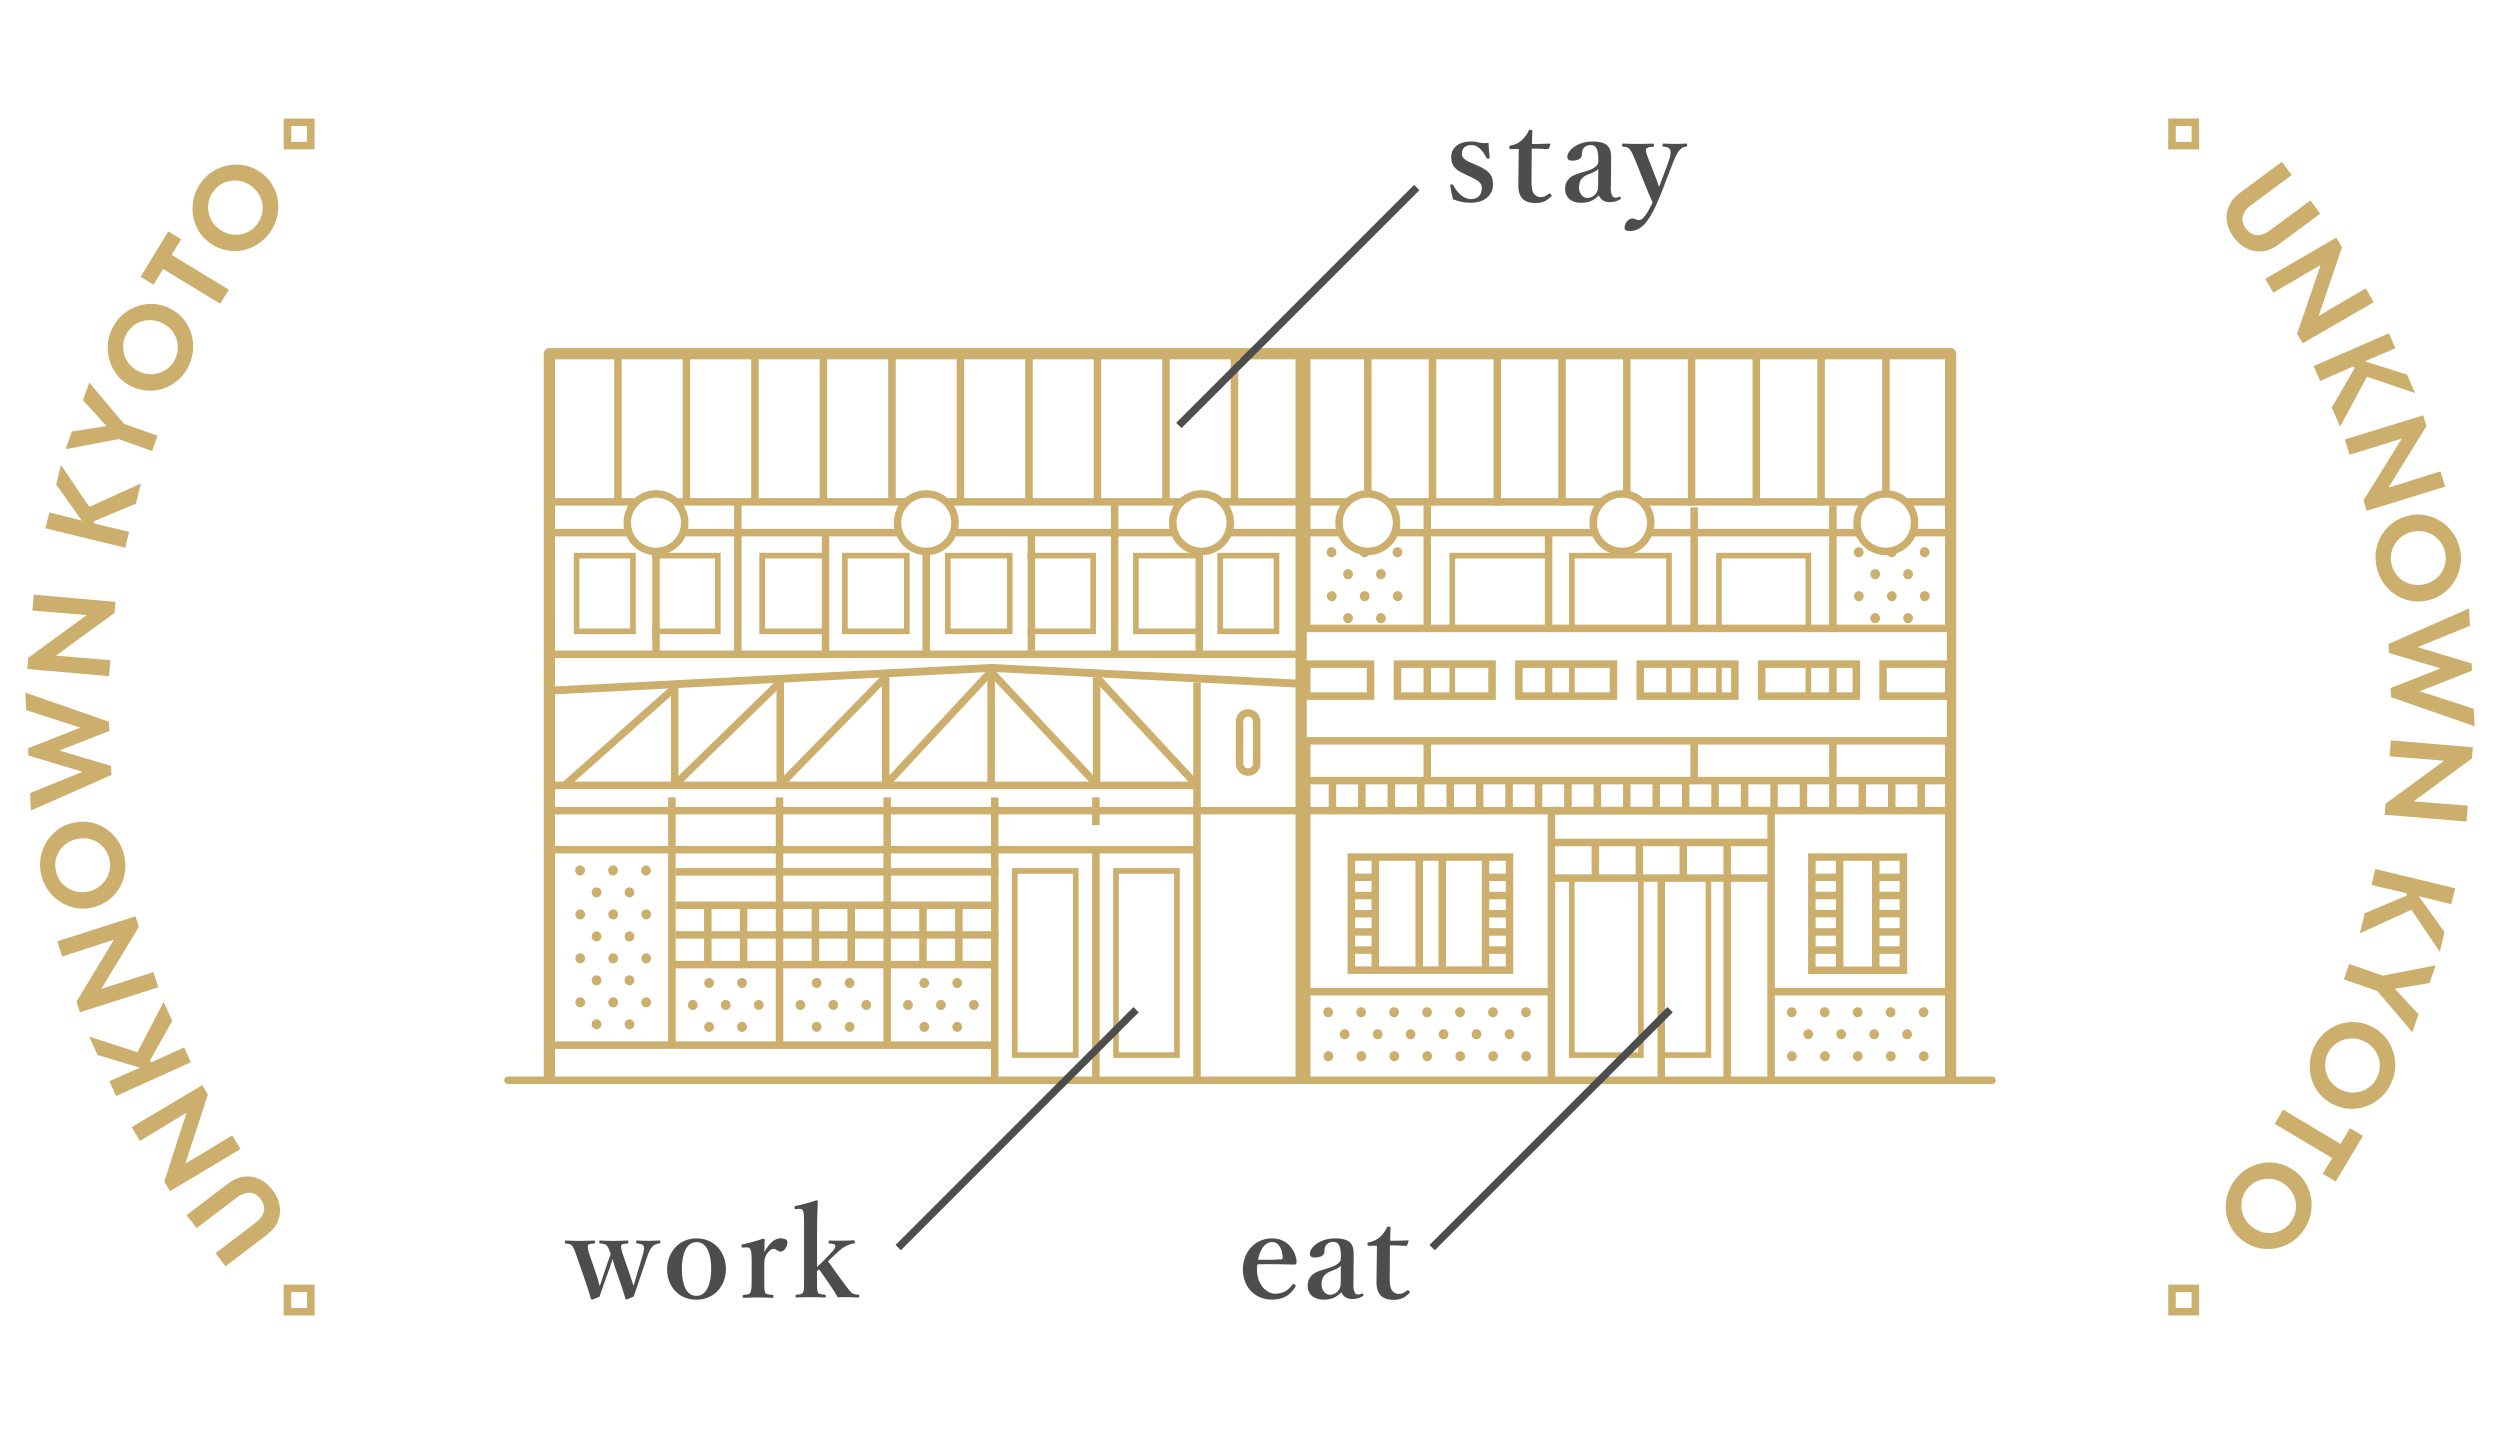 <?xml version="1.0" encoding="UTF-8"?><svg id="a" xmlns="http://www.w3.org/2000/svg" viewBox="0 0 333 191"><defs><style>.b{stroke-linecap:round;}.b,.c,.d,.e,.f,.g{stroke:#ccae6d;}.b,.c,.d,.h,.f,.g{fill:none;}.b,.c,.g{stroke-linejoin:round;}.i,.e{fill:#fff;}.j{fill:#ccae6d;}.k{fill:#4d4d4d;}.c{stroke-width:1.5px;}.d{stroke-width:.75px;}.d,.e,.h,.f{stroke-miterlimit:10;}.h{stroke:#4d4d4d;}.g{stroke-width:2px;}</style></defs><rect class="i" x="-53.52" y="-20.62" width="424.73" height="246.38"/><g><path class="j" d="M36.31,158.51c.49,.65,.8,1.33,.93,2.04,.13,.71,.06,1.41-.22,2.1-.28,.68-.77,1.3-1.49,1.84l-5.49,4.18-1.33-1.75,5.31-4.04c.46-.35,.78-.71,.96-1.06,.18-.36,.25-.71,.2-1.05s-.2-.69-.46-1.04c-.26-.35-.56-.59-.88-.73-.33-.14-.69-.17-1.08-.08s-.83,.3-1.3,.66l-5.27,4.01-1.33-1.74,5.49-4.18c.72-.54,1.44-.86,2.17-.94,.73-.08,1.43,.03,2.08,.35,.65,.32,1.23,.8,1.72,1.44Z"/><path class="j" d="M32.04,153.05l-9.39,5.61-.77-1.28,3.26-10.06,.47,.43-6.97,4.22-1.09-1.83,9.39-5.61,.75,1.26-3.27,10.03-.46-.38,6.98-4.21,1.09,1.83Z"/><path class="j" d="M25.43,141.49l-9.97,4.5-.89-1.98,4.07-1.8-5.65-1.68-1.11-2.46,7.35,2.39-1.39,.59,3.96-7.59,1.14,2.52-3.42,6.08-.19-1.14,.88,.57,4.32-1.98,.89,1.98Z"/><path class="j" d="M21.06,131.51l-10.42,3.33-.45-1.42,5.47-9.05,.37,.52-7.75,2.52-.65-2.03,10.42-3.33,.45,1.4-5.46,9.02-.37-.48,7.76-2.51,.65,2.03Z"/><path class="j" d="M16.59,114.24c.19,1.01,.13,1.99-.19,2.94s-.85,1.77-1.61,2.44-1.67,1.11-2.73,1.31c-1.01,.19-1.98,.11-2.93-.25-.95-.36-1.75-.92-2.41-1.7-.66-.78-1.08-1.68-1.28-2.72-.19-1.02-.12-2,.21-2.96,.33-.96,.87-1.77,1.63-2.45,.75-.67,1.65-1.11,2.68-1.3,1.04-.2,2.03-.12,2.97,.24,.94,.35,1.74,.92,2.4,1.71,.66,.79,1.08,1.7,1.27,2.73Zm-1.98,.36c-.12-.65-.39-1.21-.81-1.7-.42-.49-.93-.84-1.53-1.05s-1.25-.25-1.92-.12c-.67,.12-1.24,.39-1.73,.81-.49,.41-.84,.92-1.06,1.51-.22,.6-.26,1.22-.14,1.88,.12,.64,.39,1.2,.81,1.68,.42,.48,.93,.83,1.54,1.04,.61,.21,1.24,.25,1.89,.13,.68-.13,1.27-.41,1.75-.83,.49-.43,.83-.93,1.05-1.53,.21-.59,.26-1.2,.15-1.81Z"/><path class="j" d="M14.84,103.23l-10.72,4.73-.11-2.32,6.97-2.84-7.2-2.17-.05-.96,6.97-2.75-7.21-2.33-.11-2.33,11.13,3.87,.06,1.23-6.67,2.61,6.89,2.05,.06,1.2Z"/><path class="j" d="M14.52,90.07l-10.89-.96,.13-1.49,8.54-6.24,.13,.62-8.12-.67,.19-2.12,10.89,.96-.13,1.46-8.52,6.21-.15-.58,8.12,.68-.19,2.12Z"/><path class="j" d="M16.67,72.96l-10.62-2.59,.52-2.11,4.32,1.08-3.41-4.8,.64-2.62,4.32,6.41-1.46-.39,7.79-3.55-.66,2.69-6.43,2.69,.55-1.02,.34,.99,4.63,1.1-.52,2.11Z"/><path class="j" d="M20.26,60.07l-4.46-1.58-7.06,1.34,.83-2.35,4.62-.73-3.14-3.44,.84-2.36,4.63,5.51,4.46,1.58-.72,2.04Z"/><path class="j" d="M25.13,48.75c-.44,.92-1.08,1.68-1.9,2.26-.82,.58-1.74,.92-2.75,1.01-1.01,.09-2-.09-2.98-.56-.92-.44-1.66-1.09-2.21-1.94s-.86-1.78-.93-2.8c-.07-1.02,.12-2,.58-2.95,.45-.93,1.09-1.69,1.92-2.26,.83-.57,1.75-.91,2.76-1.01,1.01-.09,1.98,.09,2.93,.54,.95,.46,1.7,1.11,2.25,1.95,.55,.84,.85,1.78,.92,2.8,.06,1.02-.14,2.01-.59,2.96Zm-1.81-.89c.29-.59,.4-1.21,.36-1.85-.05-.64-.25-1.22-.61-1.75-.36-.53-.85-.94-1.47-1.24-.61-.29-1.23-.42-1.87-.38-.64,.04-1.22,.24-1.75,.59-.53,.35-.94,.83-1.23,1.43-.28,.58-.39,1.19-.34,1.83,.05,.64,.26,1.22,.62,1.75,.36,.53,.84,.94,1.45,1.23,.63,.3,1.26,.43,1.91,.37s1.23-.26,1.75-.61,.92-.81,1.19-1.37Z"/><path class="j" d="M29.34,40.46l-7.62-4.63-1.27,2.09-1.72-1.05,3.68-6.05,1.72,1.05-1.27,2.08,7.62,4.63-1.14,1.87Z"/><path class="j" d="M35.85,31.1c-.62,.82-1.38,1.43-2.3,1.85-.92,.41-1.88,.56-2.89,.46-1.01-.1-1.95-.48-2.81-1.13-.82-.62-1.42-1.39-1.79-2.33-.38-.94-.5-1.92-.37-2.93,.13-1.01,.51-1.94,1.14-2.78,.62-.83,1.4-1.44,2.33-1.84,.93-.4,1.9-.55,2.9-.45,1.01,.1,1.93,.47,2.77,1.1,.84,.63,1.45,1.42,1.83,2.35,.38,.93,.49,1.91,.35,2.92-.14,1.01-.52,1.94-1.16,2.79Zm-1.6-1.22c.39-.53,.63-1.11,.71-1.74,.08-.64,0-1.25-.26-1.84s-.65-1.09-1.2-1.5c-.54-.41-1.13-.65-1.76-.73-.63-.08-1.24,0-1.83,.24-.59,.24-1.08,.63-1.48,1.16-.39,.52-.62,1.09-.69,1.73-.07,.64,.02,1.25,.27,1.84s.65,1.08,1.18,1.48c.56,.42,1.16,.66,1.8,.73,.64,.07,1.25-.01,1.83-.26,.58-.24,1.06-.61,1.44-1.12Z"/></g><g><path class="j" d="M297.54,31.62c-.48-.65-.79-1.34-.91-2.05-.12-.72-.04-1.42,.25-2.09,.28-.68,.79-1.29,1.51-1.82l5.55-4.11,1.31,1.77-5.36,3.97c-.47,.35-.79,.69-.98,1.05-.18,.35-.25,.7-.21,1.05,.04,.35,.19,.7,.45,1.05s.55,.6,.88,.74c.32,.15,.68,.18,1.08,.1,.4-.08,.83-.29,1.31-.64l5.33-3.94,1.3,1.76-5.55,4.11c-.72,.54-1.45,.84-2.18,.91-.73,.07-1.42-.05-2.07-.38-.65-.33-1.22-.81-1.7-1.47Z"/><path class="j" d="M301.74,37.13l9.46-5.48,.75,1.29-3.4,10.02-.47-.43,7.03-4.12,1.07,1.84-9.46,5.48-.74-1.27,3.4-9.98,.46,.39-7.04,4.11-1.07-1.84Z"/><path class="j" d="M308.18,48.76l10.03-4.37,.87,1.99-4.09,1.75,5.62,1.76,1.08,2.47-7.32-2.49,1.39-.58-4.06,7.54-1.11-2.54,3.5-6.03,.18,1.14-.87-.58-4.35,1.93-.87-1.99Z"/><path class="j" d="M312.32,58.54l10.45-3.22,.44,1.43-5.56,9-.36-.53,7.78-2.44,.63,2.04-10.45,3.22-.43-1.4,5.56-8.96,.36,.48-7.78,2.42-.63-2.04Z"/><path class="j" d="M316.52,75.31c-.18-1.01-.12-1.99,.21-2.94,.32-.95,.86-1.76,1.63-2.44,.76-.67,1.68-1.1,2.74-1.3,1.01-.18,1.99-.09,2.93,.27,.95,.36,1.75,.93,2.4,1.71,.65,.78,1.08,1.69,1.27,2.72,.19,1.02,.11,2-.23,2.96-.34,.96-.88,1.77-1.64,2.44-.76,.67-1.65,1.1-2.69,1.29s-2.03,.11-2.97-.25c-.94-.36-1.74-.93-2.39-1.72-.65-.79-1.07-1.7-1.26-2.74Zm1.99-.35c.12,.65,.38,1.21,.8,1.71,.41,.49,.92,.84,1.53,1.05s1.24,.26,1.92,.14c.67-.12,1.24-.39,1.73-.8,.49-.41,.85-.91,1.07-1.51,.22-.6,.27-1.22,.15-1.88-.12-.64-.38-1.2-.8-1.68-.42-.48-.93-.83-1.53-1.05s-1.23-.26-1.89-.14c-.68,.13-1.27,.4-1.76,.82-.49,.42-.84,.93-1.06,1.52-.22,.59-.27,1.19-.16,1.81Z"/><path class="j" d="M318.16,85.77l10.72-4.73,.11,2.32-6.97,2.84,7.2,2.17,.05,.96-6.97,2.75,7.21,2.33,.11,2.33-11.13-3.87-.06-1.23,6.67-2.61-6.89-2.05-.06-1.2Z"/><path class="j" d="M318.49,98.62l10.9,.92-.13,1.49-8.52,6.26-.14-.62,8.12,.65-.18,2.12-10.9-.92,.12-1.46,8.5-6.24,.15,.58-8.12-.66,.18-2.12Z"/><path class="j" d="M316.39,115.76l10.63,2.56-.51,2.12-4.32-1.07,3.42,4.79-.63,2.62-4.33-6.4,1.46,.38-7.78,3.57,.65-2.69,6.42-2.7-.54,1.02-.34-.99-4.63-1.09,.51-2.12Z"/><path class="j" d="M312.92,128.4l4.46,1.56,7.05-1.38-.82,2.36-4.61,.76,3.15,3.42-.83,2.37-4.66-5.48-4.46-1.56,.71-2.04Z"/><path class="j" d="M308.24,139.46c.44-.93,1.06-1.68,1.88-2.27,.82-.59,1.73-.93,2.74-1.03s2,.08,2.98,.54c.93,.44,1.67,1.08,2.23,1.92,.56,.85,.88,1.78,.96,2.79s-.11,2-.56,2.95c-.44,.94-1.08,1.69-1.91,2.28-.83,.58-1.75,.92-2.75,1.03-1,.1-1.98-.07-2.94-.52-.95-.45-1.71-1.09-2.26-1.93-.56-.84-.87-1.77-.94-2.79-.07-1.02,.12-2.01,.57-2.96Zm1.82,.87c-.28,.59-.39,1.21-.34,1.85,.05,.64,.26,1.22,.63,1.75s.86,.93,1.48,1.23c.61,.29,1.24,.41,1.87,.36,.64-.05,1.22-.25,1.74-.61,.53-.36,.93-.84,1.21-1.44,.28-.59,.38-1.2,.33-1.83-.06-.64-.27-1.22-.64-1.74-.37-.53-.85-.93-1.46-1.21-.63-.3-1.27-.42-1.91-.35-.64,.06-1.22,.27-1.74,.62-.52,.35-.91,.82-1.18,1.38Z"/><path class="j" d="M304.1,147.8l7.66,4.57,1.26-2.1,1.73,1.03-3.63,6.08-1.73-1.03,1.25-2.09-7.66-4.57,1.12-1.88Z"/><path class="j" d="M297.66,157.21c.61-.83,1.37-1.45,2.29-1.86s1.88-.58,2.89-.48c1.01,.1,1.95,.47,2.82,1.11,.82,.61,1.43,1.38,1.81,2.32,.38,.94,.51,1.91,.39,2.92-.12,1.01-.49,1.94-1.12,2.79-.61,.83-1.38,1.45-2.31,1.86-.93,.41-1.89,.57-2.9,.47-1.01-.09-1.93-.45-2.78-1.08-.85-.63-1.46-1.4-1.85-2.33-.38-.93-.51-1.91-.38-2.92,.13-1.02,.51-1.95,1.13-2.79Zm1.61,1.21c-.39,.53-.62,1.11-.7,1.75-.07,.64,.02,1.25,.28,1.84s.66,1.08,1.21,1.49c.54,.4,1.13,.64,1.77,.72s1.24,0,1.83-.25,1.08-.64,1.47-1.18c.38-.52,.61-1.1,.68-1.74s-.03-1.25-.29-1.83-.66-1.08-1.19-1.47c-.56-.41-1.16-.65-1.8-.72s-1.25,.02-1.83,.27c-.58,.25-1.05,.62-1.43,1.13Z"/></g><rect class="f" x="38.29" y="16.29" width="3.11" height="3.11"/><rect class="f" x="38.29" y="171.61" width="3.11" height="3.11"/><rect class="f" x="289.31" y="16.29" width="3.11" height="3.11"/><rect class="f" x="289.31" y="171.61" width="3.11" height="3.11"/><g><line class="b" x1="67.66" y1="143.89" x2="265.34" y2="143.89"/><line class="f" x1="132.5" y1="143.89" x2="132.5" y2="106.22"/><line class="f" x1="145.97" y1="109.91" x2="145.97" y2="106.22"/><line class="f" x1="173.56" y1="66.85" x2="73.18" y2="66.85"/><line class="f" x1="73.01" y1="139.21" x2="132.5" y2="139.21"/><line class="f" x1="73.18" y1="104.61" x2="159.44" y2="104.61"/><line class="f" x1="73.18" y1="107.98" x2="173.56" y2="107.98"/><line class="f" x1="73.18" y1="113.18" x2="159.38" y2="113.18"/><line class="f" x1="173.56" y1="70.95" x2="73.18" y2="70.95"/><line class="f" x1="173.56" y1="87.15" x2="73.18" y2="87.15"/><line class="f" x1="145.97" y1="113.14" x2="145.97" y2="143.85"/><line class="f" x1="206.65" y1="143.89" x2="206.65" y2="107.98"/><line class="f" x1="259.82" y1="66.85" x2="173.56" y2="66.85"/><polyline class="f" points="206.65 107.98 235.91 107.98 235.91 143.89"/><line class="f" x1="98.28" y1="87.15" x2="98.28" y2="66.85"/><line class="f" x1="123.37" y1="86.84" x2="123.37" y2="66.85"/><line class="f" x1="148.47" y1="87.18" x2="148.47" y2="66.85"/><line class="f" x1="173.56" y1="132.09" x2="206.65" y2="132.09"/><line class="f" x1="259.82" y1="132.09" x2="235.91" y2="132.09"/><line class="f" x1="173.56" y1="103.98" x2="259.82" y2="103.98"/><line class="f" x1="177.48" y1="107.98" x2="177.48" y2="103.98"/><line class="f" x1="181.4" y1="107.98" x2="181.4" y2="103.98"/><line class="f" x1="173.56" y1="107.98" x2="259.82" y2="107.98"/><line class="f" x1="185.32" y1="107.98" x2="185.32" y2="103.98"/><line class="f" x1="189.24" y1="107.98" x2="189.24" y2="103.98"/><line class="f" x1="193.17" y1="107.98" x2="193.17" y2="103.98"/><line class="f" x1="197.09" y1="107.98" x2="197.09" y2="103.98"/><line class="f" x1="201.01" y1="107.98" x2="201.01" y2="103.98"/><line class="f" x1="204.93" y1="107.98" x2="204.93" y2="103.98"/><line class="f" x1="208.85" y1="107.98" x2="208.85" y2="103.98"/><line class="f" x1="212.77" y1="107.98" x2="212.77" y2="103.98"/><line class="f" x1="216.69" y1="107.98" x2="216.69" y2="103.98"/><line class="f" x1="220.61" y1="107.98" x2="220.61" y2="103.98"/><line class="f" x1="224.53" y1="107.98" x2="224.53" y2="103.98"/><line class="f" x1="228.45" y1="107.98" x2="228.45" y2="103.98"/><line class="f" x1="232.38" y1="107.98" x2="232.38" y2="103.98"/><line class="f" x1="236.3" y1="107.98" x2="236.3" y2="103.98"/><line class="f" x1="240.22" y1="107.98" x2="240.22" y2="103.98"/><line class="f" x1="244.14" y1="107.98" x2="244.14" y2="103.98"/><line class="f" x1="248.06" y1="107.98" x2="248.06" y2="103.98"/><line class="f" x1="251.98" y1="107.98" x2="251.98" y2="103.98"/><line class="f" x1="255.9" y1="107.98" x2="255.9" y2="103.98"/><line class="f" x1="159.44" y1="143.89" x2="159.44" y2="90.9"/><line class="g" x1="173.56" y1="143.89" x2="173.56" y2="47.11"/><polyline class="c" points="259.82 143.89 259.82 47.11 73.18 47.11 73.18 143.89"/><line class="f" x1="216.69" y1="47.13" x2="216.69" y2="67.33"/><line class="f" x1="208.06" y1="47.13" x2="208.06" y2="67.33"/><line class="f" x1="199.44" y1="47.13" x2="199.44" y2="67.33"/><line class="f" x1="190.81" y1="47.13" x2="190.81" y2="67.33"/><line class="f" x1="182.19" y1="47.13" x2="182.19" y2="67.33"/><line class="f" x1="251.2" y1="47.13" x2="251.2" y2="67.33"/><line class="f" x1="242.57" y1="47.13" x2="242.57" y2="67.33"/><line class="f" x1="233.94" y1="47.13" x2="233.94" y2="67.33"/><line class="f" x1="225.32" y1="47.13" x2="225.32" y2="67.33"/><line class="f" x1="118.81" y1="47.11" x2="118.81" y2="67.04"/><line class="f" x1="109.68" y1="47.11" x2="109.68" y2="67.04"/><line class="f" x1="100.56" y1="47.11" x2="100.56" y2="67.04"/><line class="f" x1="91.43" y1="47.11" x2="91.43" y2="67.04"/><line class="f" x1="155.31" y1="47.11" x2="155.31" y2="67.04"/><line class="f" x1="146.18" y1="47.11" x2="146.18" y2="67.04"/><line class="f" x1="137.06" y1="47.11" x2="137.06" y2="67.04"/><line class="f" x1="127.93" y1="47.11" x2="127.93" y2="67.04"/><line class="f" x1="164.43" y1="47.11" x2="164.43" y2="67.04"/><line class="f" x1="82.31" y1="47.11" x2="82.31" y2="67.04"/><line class="f" x1="109.96" y1="70.95" x2="109.96" y2="87.15"/><line class="f" x1="87.38" y1="70.95" x2="87.38" y2="87.15"/><line class="f" x1="117.97" y1="104.54" x2="117.97" y2="90.15"/><line class="f" x1="132.02" y1="89.49" x2="132.02" y2="104.61"/><line class="f" x1="103.93" y1="104.61" x2="103.93" y2="90.9"/><line class="f" x1="89.87" y1="104.54" x2="89.87" y2="91.59"/><line class="f" x1="89.5" y1="139.17" x2="89.5" y2="106.22"/><line class="f" x1="103.83" y1="139.17" x2="103.83" y2="106.22"/><line class="f" x1="118.17" y1="139.17" x2="118.17" y2="106.22"/><line class="f" x1="146.07" y1="104.48" x2="146.07" y2="90.22"/><line class="f" x1="132.02" y1="89.49" x2="146.07" y2="104.48"/><line class="f" x1="146.07" y1="90.22" x2="159.44" y2="104.61"/><line class="f" x1="117.97" y1="104.54" x2="132.02" y2="89.42"/><line class="f" x1="103.93" y1="104.54" x2="117.97" y2="90.15"/><line class="f" x1="89.87" y1="104.54" x2="103.93" y2="90.84"/><line class="f" x1="75.28" y1="104.54" x2="89.87" y2="91.59"/><line class="f" x1="94.28" y1="120.14" x2="94.28" y2="128.49"/><line class="f" x1="99.05" y1="120.15" x2="99.05" y2="128.5"/><line class="f" x1="108.61" y1="120.15" x2="108.61" y2="128.5"/><line class="f" x1="113.38" y1="120.15" x2="113.38" y2="128.5"/><line class="f" x1="122.94" y1="120.15" x2="122.94" y2="128.5"/><line class="f" x1="127.72" y1="120.15" x2="127.72" y2="128.5"/><line class="f" x1="89.99" y1="116.13" x2="132.99" y2="116.13"/><line class="f" x1="89.99" y1="120.58" x2="132.99" y2="120.58"/><line class="f" x1="89.99" y1="124.53" x2="132.99" y2="124.53"/><line class="f" x1="89.5" y1="128.49" x2="132.5" y2="128.49"/><line class="f" x1="172.91" y1="97.73" x2="259.17" y2="97.73"/><line class="f" x1="172.91" y1="94.21" x2="259.17" y2="94.21"/><line class="f" x1="173.56" y1="70.95" x2="259.82" y2="70.95"/><rect class="f" x="241.34" y="114.16" width="12.19" height="15.08"/><line class="f" x1="245.04" y1="129.23" x2="245.04" y2="114.16"/><line class="f" x1="249.85" y1="129.23" x2="249.85" y2="114.13"/><rect class="f" x="179.99" y="114.16" width="21.08" height="15.06"/><line class="f" x1="183.19" y1="114.16" x2="183.19" y2="129.22"/><line class="f" x1="197.87" y1="114.16" x2="197.87" y2="129.22"/><line class="f" x1="189.04" y1="114.14" x2="189.04" y2="129.21"/><line class="f" x1="192.11" y1="114.14" x2="192.11" y2="129.21"/><line class="f" x1="206.27" y1="70.95" x2="206.27" y2="97.73"/><line class="f" x1="225.66" y1="67.58" x2="225.66" y2="103.79"/><line class="f" x1="190.11" y1="67.33" x2="190.11" y2="103.79"/><line class="f" x1="244.14" y1="67.33" x2="244.14" y2="103.98"/><line class="f" x1="230.06" y1="116.96" x2="230.06" y2="143.89"/><rect class="d" x="135.17" y="116.01" width="8.12" height="24.53"/><rect class="d" x="148.65" y="116.01" width="8.12" height="24.53"/><polyline class="d" points="218.57 116.96 218.57 140.54 209.36 140.54 209.36 116.96"/><polyline class="d" points="227.56 116.96 227.56 140.54 221.28 140.54"/><rect class="d" x="209.37" y="74.01" width="12.94" height="20.25"/><rect class="d" x="228.97" y="74.01" width="11.9" height="20.25"/><line class="f" x1="137.38" y1="70.95" x2="137.38" y2="86.67"/><line class="f" x1="159.74" y1="70.95" x2="159.74" y2="87.18"/><rect class="d" x="76.8" y="74.01" width="7.51" height="10.08"/><rect class="d" x="112.54" y="74.01" width="8.25" height="10.08"/><polyline class="d" points="86.87 74.01 95.61 74.01 95.61 84.09 86.87 84.09"/><rect class="d" x="126.25" y="74.01" width="8.25" height="10.08"/><polyline class="d" points="136.87 74.01 145.61 74.01 145.61 84.09 136.87 84.09"/><polyline class="d" points="110.26 74.01 101.52 74.01 101.52 84.09 110.26 84.09"/><rect class="d" x="162.53" y="74.01" width="7.5" height="10.08"/><polyline class="d" points="160.04 74.01 151.3 74.01 151.3 84.09 160.04 84.09"/><rect class="d" x="193.44" y="74.01" width="12.83" height="20.25"/><path class="f" d="M167.39,101.7c0,.63-.51,1.14-1.14,1.14h0c-.63,0-1.14-.51-1.14-1.14v-5.6c0-.63,.51-1.14,1.14-1.14h0c.63,0,1.14,.51,1.14,1.14v5.6Z"/><line class="f" x1="206.65" y1="112.22" x2="235.91" y2="112.22"/><line class="f" x1="221.28" y1="116.8" x2="221.28" y2="143.89"/><line class="f" x1="212.5" y1="112.49" x2="212.5" y2="116.8"/><line class="f" x1="218.36" y1="112.49" x2="218.36" y2="116.8"/><line class="f" x1="224.21" y1="112.49" x2="224.21" y2="116.8"/><line class="f" x1="230.06" y1="112.49" x2="230.06" y2="116.8"/><line class="f" x1="206.65" y1="116.96" x2="235.91" y2="116.96"/><g><line class="f" x1="179.99" y1="116.86" x2="183.19" y2="116.86"/><line class="f" x1="179.99" y1="119.29" x2="183.19" y2="119.29"/><line class="f" x1="179.99" y1="121.71" x2="183.19" y2="121.71"/><line class="f" x1="179.99" y1="124.13" x2="183.19" y2="124.13"/><line class="f" x1="179.99" y1="126.55" x2="183.19" y2="126.55"/></g><g><line class="f" x1="197.74" y1="116.86" x2="200.94" y2="116.86"/><line class="f" x1="197.74" y1="119.29" x2="200.94" y2="119.29"/><line class="f" x1="197.74" y1="121.71" x2="200.94" y2="121.71"/><line class="f" x1="197.74" y1="124.13" x2="200.94" y2="124.13"/><line class="f" x1="197.74" y1="126.55" x2="200.94" y2="126.55"/></g><g><line class="f" x1="241.63" y1="116.86" x2="244.83" y2="116.86"/><line class="f" x1="241.63" y1="119.28" x2="244.83" y2="119.28"/><line class="f" x1="241.63" y1="121.7" x2="244.83" y2="121.7"/><line class="f" x1="241.63" y1="124.13" x2="244.83" y2="124.13"/><line class="f" x1="241.63" y1="126.55" x2="244.83" y2="126.55"/></g><g><line class="f" x1="250.09" y1="116.86" x2="253.29" y2="116.86"/><line class="f" x1="250.09" y1="119.28" x2="253.29" y2="119.28"/><line class="f" x1="250.09" y1="121.7" x2="253.29" y2="121.7"/><line class="f" x1="250.09" y1="124.13" x2="253.29" y2="124.13"/><line class="f" x1="250.09" y1="126.55" x2="253.29" y2="126.55"/></g><polygon class="j" points="173.56 90.57 132.02 88.44 73.18 91.47 73.18 92.52 132.02 89.49 173.56 91.62 173.56 90.57"/><g><path class="j" d="M77.94,121.8c0,.37-.29,.67-.65,.67s-.65-.3-.65-.67,.29-.67,.65-.67,.65,.3,.65,.67"/><path class="j" d="M82.33,121.8c0,.37-.29,.67-.65,.67s-.65-.3-.65-.67,.29-.67,.65-.67,.65,.3,.65,.67"/><path class="j" d="M86.72,121.8c0,.37-.3,.67-.65,.67s-.65-.3-.65-.67,.29-.67,.65-.67,.65,.3,.65,.67"/><path class="j" d="M80.11,124.73c0,.37-.29,.67-.65,.67s-.65-.3-.65-.67,.29-.67,.65-.67,.65,.3,.65,.67"/><path class="j" d="M84.5,124.73c0,.37-.29,.67-.65,.67s-.65-.3-.65-.67,.29-.67,.65-.67,.65,.3,.65,.67"/><path class="j" d="M80.11,130.58c0,.37-.29,.67-.65,.67s-.65-.3-.65-.67,.29-.67,.65-.67,.65,.3,.65,.67"/><path class="j" d="M84.5,130.58c0,.37-.29,.67-.65,.67s-.65-.3-.65-.67,.29-.67,.65-.67,.65,.3,.65,.67"/><path class="j" d="M77.94,127.65c0,.37-.29,.67-.65,.67s-.65-.3-.65-.67,.29-.67,.65-.67,.65,.3,.65,.67"/><path class="j" d="M82.33,127.65c0,.37-.29,.67-.65,.67s-.65-.3-.65-.67,.29-.67,.65-.67,.65,.3,.65,.67"/><path class="j" d="M86.72,127.65c0,.37-.3,.67-.65,.67s-.65-.3-.65-.67,.29-.67,.65-.67,.65,.3,.65,.67"/><path class="j" d="M77.92,115.94c0,.37-.29,.67-.65,.67s-.65-.3-.65-.67,.29-.67,.65-.67,.65,.3,.65,.67"/><path class="j" d="M82.3,115.94c0,.37-.29,.67-.65,.67s-.65-.3-.65-.67,.29-.67,.65-.67,.65,.3,.65,.67"/><path class="j" d="M86.7,115.94c0,.37-.29,.67-.65,.67s-.65-.3-.65-.67,.29-.67,.65-.67,.65,.3,.65,.67"/><path class="j" d="M80.11,118.87c0,.37-.29,.67-.65,.67s-.65-.3-.65-.67,.29-.67,.65-.67,.65,.3,.65,.67"/><path class="j" d="M84.5,118.87c0,.37-.29,.67-.65,.67s-.65-.3-.65-.67,.29-.67,.65-.67,.65,.3,.65,.67"/><path class="j" d="M80.11,136.44c0,.37-.29,.67-.65,.67s-.65-.3-.65-.67,.29-.67,.65-.67,.65,.3,.65,.67"/><path class="j" d="M84.5,136.44c0,.37-.29,.67-.65,.67s-.65-.3-.65-.67,.29-.67,.65-.67,.65,.3,.65,.67"/><path class="j" d="M77.94,133.51c0,.37-.29,.67-.65,.67s-.65-.3-.65-.67,.29-.67,.65-.67,.65,.3,.65,.67"/><path class="j" d="M82.33,133.51c0,.37-.29,.67-.65,.67s-.65-.3-.65-.67,.29-.67,.65-.67,.65,.3,.65,.67"/><path class="j" d="M86.72,133.51c0,.37-.3,.67-.65,.67s-.65-.3-.65-.67,.29-.67,.65-.67,.65,.3,.65,.67"/><path class="j" d="M92.93,133.86c0,.37-.29,.67-.65,.67s-.65-.3-.65-.67,.29-.67,.65-.67,.65,.3,.65,.67"/><path class="j" d="M97.32,133.86c0,.37-.29,.67-.65,.67s-.65-.3-.65-.67,.29-.67,.65-.67,.65,.3,.65,.67"/><path class="j" d="M101.71,133.86c0,.37-.29,.67-.65,.67s-.65-.3-.65-.67,.29-.67,.65-.67,.65,.3,.65,.67"/><path class="j" d="M95.1,136.78c0,.37-.29,.67-.65,.67s-.65-.3-.65-.67,.29-.67,.65-.67,.65,.3,.65,.67"/><path class="j" d="M99.49,136.78c0,.37-.29,.67-.65,.67s-.65-.3-.65-.67,.29-.67,.65-.67,.65,.3,.65,.67"/><path class="j" d="M95.1,130.93c0,.37-.29,.67-.65,.67s-.65-.3-.65-.67,.29-.67,.65-.67,.65,.3,.65,.67"/><path class="j" d="M99.49,130.93c0,.37-.29,.67-.65,.67s-.65-.3-.65-.67,.29-.67,.65-.67,.65,.3,.65,.67"/><path class="j" d="M107.26,133.86c0,.37-.29,.67-.65,.67s-.65-.3-.65-.67,.29-.67,.65-.67,.65,.3,.65,.67"/><path class="j" d="M111.65,133.86c0,.37-.3,.67-.65,.67s-.65-.3-.65-.67,.29-.67,.65-.67,.65,.3,.65,.67"/><path class="j" d="M116.04,133.86c0,.37-.29,.67-.65,.67s-.65-.3-.65-.67,.29-.67,.65-.67,.65,.3,.65,.67"/><path class="j" d="M109.43,136.78c0,.37-.3,.67-.65,.67s-.65-.3-.65-.67,.29-.67,.65-.67,.65,.3,.65,.67"/><path class="j" d="M113.82,136.78c0,.37-.29,.67-.65,.67s-.65-.3-.65-.67,.29-.67,.65-.67,.65,.3,.65,.67"/><path class="j" d="M109.43,130.93c0,.37-.3,.67-.65,.67s-.65-.3-.65-.67,.29-.67,.65-.67,.65,.3,.65,.67"/><path class="j" d="M113.82,130.93c0,.37-.29,.67-.65,.67s-.65-.3-.65-.67,.29-.67,.65-.67,.65,.3,.65,.67"/><path class="j" d="M121.59,133.86c0,.37-.29,.67-.65,.67s-.65-.3-.65-.67,.29-.67,.65-.67,.65,.3,.65,.67"/><path class="j" d="M125.98,133.86c0,.37-.29,.67-.65,.67s-.65-.3-.65-.67,.29-.67,.65-.67,.65,.3,.65,.67"/><path class="j" d="M130.37,133.86c0,.37-.29,.67-.65,.67s-.65-.3-.65-.67,.29-.67,.65-.67,.65,.3,.65,.67"/><path class="j" d="M123.76,136.78c0,.37-.3,.67-.65,.67s-.65-.3-.65-.67,.29-.67,.65-.67,.65,.3,.65,.67"/><path class="j" d="M128.15,136.78c0,.37-.29,.67-.65,.67s-.65-.3-.65-.67,.29-.67,.65-.67,.65,.3,.65,.67"/><path class="j" d="M123.76,130.93c0,.37-.3,.67-.65,.67s-.65-.3-.65-.67,.29-.67,.65-.67,.65,.3,.65,.67"/><path class="j" d="M128.15,130.93c0,.37-.29,.67-.65,.67s-.65-.3-.65-.67,.29-.67,.65-.67,.65,.3,.65,.67"/></g><g><g><path class="j" d="M178.04,79.41c0,.37-.3,.67-.65,.67s-.65-.3-.65-.67,.29-.67,.65-.67,.65,.3,.65,.67"/><path class="j" d="M182.42,79.41c0,.37-.29,.67-.65,.67s-.65-.3-.65-.67,.29-.67,.65-.67,.65,.3,.65,.67"/><path class="j" d="M186.82,79.41c0,.37-.29,.67-.65,.67s-.65-.3-.65-.67,.29-.67,.65-.67,.65,.3,.65,.67"/><path class="j" d="M180.21,82.34c0,.37-.29,.67-.65,.67s-.65-.3-.65-.67,.29-.67,.65-.67,.65,.3,.65,.67"/><path class="j" d="M184.59,82.34c0,.37-.29,.67-.65,.67s-.65-.3-.65-.67,.29-.67,.65-.67,.65,.3,.65,.67"/><path class="j" d="M178.01,73.56c0,.37-.29,.67-.65,.67s-.65-.3-.65-.67,.29-.67,.65-.67,.65,.3,.65,.67"/><path class="j" d="M182.4,73.56c0,.37-.29,.67-.65,.67s-.65-.3-.65-.67,.29-.67,.65-.67,.65,.3,.65,.67"/><path class="j" d="M186.79,73.56c0,.37-.29,.67-.65,.67s-.65-.3-.65-.67,.29-.67,.65-.67,.65,.3,.65,.67"/><path class="j" d="M178.01,84.92c0,.37-.29,.67-.65,.67s-.65-.3-.65-.67,.29-.67,.65-.67,.65,.3,.65,.67"/><path class="j" d="M182.4,84.92c0,.37-.29,.67-.65,.67s-.65-.3-.65-.67,.29-.67,.65-.67,.65,.3,.65,.67"/><path class="j" d="M186.79,84.92c0,.37-.29,.67-.65,.67s-.65-.3-.65-.67,.29-.67,.65-.67,.65,.3,.65,.67"/><path class="j" d="M180.21,76.48c0,.37-.29,.67-.65,.67s-.65-.3-.65-.67,.29-.67,.65-.67,.65,.3,.65,.67"/><path class="j" d="M184.59,76.48c0,.37-.29,.67-.65,.67s-.65-.3-.65-.67,.29-.67,.65-.67,.65,.3,.65,.67"/></g><g><path class="j" d="M248.25,79.41c0,.37-.29,.67-.65,.67s-.65-.3-.65-.67,.29-.67,.65-.67,.65,.3,.65,.67"/><path class="j" d="M252.64,79.41c0,.37-.3,.67-.65,.67s-.65-.3-.65-.67,.29-.67,.65-.67,.65,.3,.65,.67"/><path class="j" d="M257.03,79.41c0,.37-.29,.67-.65,.67s-.65-.3-.65-.67,.29-.67,.65-.67,.65,.3,.65,.67"/><path class="j" d="M250.42,82.34c0,.37-.3,.67-.65,.67s-.65-.3-.65-.67,.29-.67,.65-.67,.65,.3,.65,.67"/><path class="j" d="M254.81,82.34c0,.37-.29,.67-.65,.67s-.65-.3-.65-.67,.29-.67,.65-.67,.65,.3,.65,.67"/><path class="j" d="M248.23,73.56c0,.37-.29,.67-.65,.67s-.65-.3-.65-.67,.29-.67,.65-.67,.65,.3,.65,.67"/><path class="j" d="M252.62,73.56c0,.37-.3,.67-.65,.67s-.65-.3-.65-.67,.29-.67,.65-.67,.65,.3,.65,.67"/><path class="j" d="M257.01,73.56c0,.37-.29,.67-.65,.67s-.65-.3-.65-.67,.29-.67,.65-.67,.65,.3,.65,.67"/><path class="j" d="M248.23,84.92c0,.37-.29,.67-.65,.67s-.65-.3-.65-.67,.29-.67,.65-.67,.65,.3,.65,.67"/><path class="j" d="M252.62,84.92c0,.37-.3,.67-.65,.67s-.65-.3-.65-.67,.29-.67,.65-.67,.65,.3,.65,.67"/><path class="j" d="M257.01,84.92c0,.37-.29,.67-.65,.67s-.65-.3-.65-.67,.29-.67,.65-.67,.65,.3,.65,.67"/><path class="j" d="M250.42,76.48c0,.37-.3,.67-.65,.67s-.65-.3-.65-.67,.29-.67,.65-.67,.65,.3,.65,.67"/><path class="j" d="M254.81,76.48c0,.37-.29,.67-.65,.67s-.65-.3-.65-.67,.29-.67,.65-.67,.65,.3,.65,.67"/></g><path class="j" d="M177.59,140.69c0,.37-.29,.67-.65,.67s-.65-.3-.65-.67,.29-.67,.65-.67,.65,.3,.65,.67"/><path class="j" d="M181.98,140.69c0,.37-.29,.67-.65,.67s-.65-.3-.65-.67,.29-.67,.65-.67,.65,.3,.65,.67"/><path class="j" d="M186.37,140.69c0,.37-.29,.67-.65,.67s-.65-.3-.65-.67,.29-.67,.65-.67,.65,.3,.65,.67"/><path class="j" d="M190.76,140.69c0,.37-.29,.67-.65,.67s-.65-.3-.65-.67,.29-.67,.65-.67,.65,.3,.65,.67"/><path class="j" d="M195.15,140.69c0,.37-.29,.67-.65,.67s-.65-.3-.65-.67,.29-.67,.65-.67,.65,.3,.65,.67"/><path class="j" d="M199.54,140.69c0,.37-.29,.67-.65,.67s-.65-.3-.65-.67,.29-.67,.65-.67,.65,.3,.65,.67"/><path class="j" d="M177.56,134.83c0,.37-.3,.67-.65,.67s-.65-.3-.65-.67,.29-.67,.65-.67,.65,.3,.65,.67"/><path class="j" d="M181.95,134.83c0,.37-.29,.67-.65,.67s-.65-.3-.65-.67,.29-.67,.65-.67,.65,.3,.65,.67"/><path class="j" d="M186.34,134.83c0,.37-.29,.67-.65,.67s-.65-.3-.65-.67,.29-.67,.65-.67,.65,.3,.65,.67"/><path class="j" d="M190.73,134.83c0,.37-.29,.67-.65,.67s-.65-.3-.65-.67,.29-.67,.65-.67,.65,.3,.65,.67"/><path class="j" d="M195.12,134.83c0,.37-.29,.67-.65,.67s-.65-.3-.65-.67,.29-.67,.65-.67,.65,.3,.65,.67"/><path class="j" d="M199.51,134.83c0,.37-.29,.67-.65,.67s-.65-.3-.65-.67,.29-.67,.65-.67,.65,.3,.65,.67"/><path class="j" d="M203.91,134.83c0,.37-.29,.67-.65,.67s-.65-.3-.65-.67,.29-.67,.65-.67,.65,.3,.65,.67"/><path class="j" d="M179.76,137.76c0,.37-.3,.67-.65,.67s-.65-.3-.65-.67,.29-.67,.65-.67,.65,.3,.65,.67"/><path class="j" d="M184.15,137.76c0,.37-.29,.67-.65,.67s-.65-.3-.65-.67,.29-.67,.65-.67,.65,.3,.65,.67"/><path class="j" d="M188.54,137.76c0,.37-.29,.67-.65,.67s-.65-.3-.65-.67,.29-.67,.65-.67,.65,.3,.65,.67"/><path class="j" d="M192.93,137.76c0,.37-.29,.67-.65,.67s-.65-.3-.65-.67,.29-.67,.65-.67,.65,.3,.65,.67"/><path class="j" d="M197.32,137.76c0,.37-.29,.67-.65,.67s-.65-.3-.65-.67,.29-.67,.65-.67,.65,.3,.65,.67"/><path class="j" d="M201.71,137.76c0,.37-.3,.67-.65,.67s-.65-.3-.65-.67,.29-.67,.65-.67,.65,.3,.65,.67"/><path class="j" d="M203.93,140.69c0,.37-.29,.67-.65,.67s-.65-.3-.65-.67,.29-.67,.65-.67,.65,.3,.65,.67"/><path class="j" d="M239.33,140.69c0,.37-.29,.67-.65,.67s-.65-.3-.65-.67,.29-.67,.65-.67,.65,.3,.65,.67"/><path class="j" d="M243.73,140.69c0,.37-.29,.67-.65,.67s-.65-.3-.65-.67,.29-.67,.65-.67,.65,.3,.65,.67"/><path class="j" d="M248.11,140.69c0,.37-.29,.67-.65,.67s-.65-.3-.65-.67,.29-.67,.65-.67,.65,.3,.65,.67"/><path class="j" d="M252.51,140.69c0,.37-.3,.67-.65,.67s-.65-.3-.65-.67,.29-.67,.65-.67,.65,.3,.65,.67"/><path class="j" d="M256.9,140.69c0,.37-.29,.67-.65,.67s-.65-.3-.65-.67,.29-.67,.65-.67,.65,.3,.65,.67"/><path class="j" d="M239.31,134.83c0,.37-.29,.67-.65,.67s-.65-.3-.65-.67,.29-.67,.65-.67,.65,.3,.65,.67"/><path class="j" d="M243.7,134.83c0,.37-.29,.67-.65,.67s-.65-.3-.65-.67,.29-.67,.65-.67,.65,.3,.65,.67"/><path class="j" d="M248.09,134.83c0,.37-.29,.67-.65,.67s-.65-.3-.65-.67,.29-.67,.65-.67,.65,.3,.65,.67"/><path class="j" d="M252.48,134.83c0,.37-.29,.67-.65,.67s-.65-.3-.65-.67,.29-.67,.65-.67,.65,.3,.65,.67"/><path class="j" d="M256.87,134.83c0,.37-.29,.67-.65,.67s-.65-.3-.65-.67,.29-.67,.65-.67,.65,.3,.65,.67"/><path class="j" d="M241.51,137.76c0,.37-.3,.67-.65,.67s-.65-.3-.65-.67,.29-.67,.65-.67,.65,.3,.65,.67"/><path class="j" d="M245.9,137.76c0,.37-.29,.67-.65,.67s-.65-.3-.65-.67,.29-.67,.65-.67,.65,.3,.65,.67"/><path class="j" d="M250.29,137.76c0,.37-.29,.67-.65,.67s-.65-.3-.65-.67,.29-.67,.65-.67,.65,.3,.65,.67"/><path class="j" d="M254.68,137.76c0,.37-.29,.67-.65,.67s-.65-.3-.65-.67,.29-.67,.65-.67,.65,.3,.65,.67"/></g><path class="e" d="M127.21,69.62c0,2.12-1.71,3.83-3.83,3.83s-3.83-1.71-3.83-3.83,1.72-3.83,3.83-3.83,3.83,1.71,3.83,3.83Z"/><path class="e" d="M219.88,69.62c0,2.12-1.71,3.83-3.83,3.83s-3.83-1.71-3.83-3.83,1.72-3.83,3.83-3.83,3.83,1.71,3.83,3.83Z"/><path class="e" d="M255.02,69.62c0,2.12-1.71,3.83-3.83,3.83s-3.83-1.71-3.83-3.83,1.72-3.83,3.83-3.83,3.83,1.71,3.83,3.83Z"/><path class="e" d="M186.02,69.62c0,2.12-1.71,3.83-3.83,3.83s-3.83-1.71-3.83-3.83,1.72-3.83,3.83-3.83,3.83,1.71,3.83,3.83Z"/><path class="e" d="M91.21,69.62c0,2.12-1.71,3.83-3.83,3.83s-3.83-1.71-3.83-3.83,1.72-3.83,3.83-3.83,3.83,1.71,3.83,3.83Z"/><path class="e" d="M163.87,69.62c0,2.12-1.71,3.83-3.83,3.83s-3.83-1.71-3.83-3.83,1.72-3.83,3.83-3.83,3.83,1.71,3.83,3.83Z"/><path class="e" d="M259.82,88.46v-4.76h-86.26v4.76h9v4.26h-9v5.96h86.26v-5.96h-9v-4.26h9Zm-41.34,0h12.6v4.26h-12.6v-4.26Zm-3.57,4.26h-12.6v-4.26h12.6v4.26Zm-28.77-4.26h12.6v4.26h-12.6v-4.26Zm61.12,4.26h-12.6v-4.26h12.6v4.26Z"/></g><g><path class="k" d="M195.25,23.26c-1.22-.57-1.95-.97-1.95-2.41,0-.94,.79-2.01,2.65-2.01,.42,0,.91,.1,1.21,.17,.34,.07,.67,.07,1.11,.02,.03,.59,.08,1.39,.15,1.95,0,.1-.03,.13-.18,.15-.17,.03-.2-.03-.25-.12-.45-.92-1.16-1.69-1.96-1.69-.94,0-1.31,.5-1.31,1.19,0,.47,.37,.82,1.26,1.19l.59,.25c1.46,.64,2.3,1.14,2.3,2.63,0,1.16-.87,2.43-2.95,2.43-.94,0-1.69-.18-2.38-.47-.15-.52-.3-1.29-.37-1.83,0-.12,.02-.13,.17-.15,.17-.02,.18-.02,.23,.1,.55,1.09,1.48,1.86,2.35,1.86,.99,0,1.46-.62,1.46-1.49,0-.72-.57-1.02-1.54-1.49l-.57-.27Z"/><path class="k" d="M201.22,19.84c-.15,0-.18-.03-.18-.23,0-.17,.02-.22,.2-.23,.52-.07,1.11-.37,1.48-.72,.33-.29,.7-.8,.87-1.19,.05-.13,.1-.17,.29-.17,.2,0,.23,.05,.23,.17-.02,.55-.05,1.19-.05,1.71,.75,0,1.68-.02,2.38-.05,.07,0,.08,.05,.07,.12l-.18,.49c-.02,.07-.08,.12-.17,.12-.62-.03-1.41-.07-2.13-.07l-.03,4.29c0,.94,.08,1.41,.32,1.73,.32,.4,.7,.45,.91,.45,.38,0,.74-.17,1.07-.45,.08-.07,.17-.05,.27,.05s.17,.18,.03,.32c-.5,.5-1.09,.87-2.03,.87-.79,0-1.34-.17-1.76-.57-.37-.4-.57-.92-.57-1.88,0-.8,.02-1.56,.03-2.36l.03-2.4-1.07,.02Z"/><path class="k" d="M214.56,24.85c-.02,1.07,.22,1.48,.6,1.48,.2,0,.3-.02,.49-.12,.07-.03,.15-.03,.22,.08,.07,.12,.07,.17-.05,.25-.29,.22-.77,.39-1.42,.39-.72,0-1.21-.35-1.43-.91-.6,.6-1.19,.99-2.35,.99-1.64,0-2.15-1.02-2.15-1.78s.22-1.11,.57-1.49c.5-.45,1.11-.6,2.15-.92,.74-.22,1.06-.4,1.31-.6,.22-.17,.39-.42,.39-.65v-.47c0-1.26-.32-1.78-1.01-1.78-.27,0-.59,.05-.87,.34-.23,.2-.3,.52-.3,.94,0,.45-.42,.8-1.29,.8-.52,0-.65-.2-.65-.54,0-.79,1.29-2.01,3.35-2.01,2.47,0,2.5,1.19,2.48,2.5l-.03,3.5Zm-1.68-2.36c-.17,.25-.4,.39-1.34,.74-.89,.35-1.22,.91-1.22,1.76s.6,1.38,1.06,1.38c.87,0,1.49-.67,1.49-1.46l.02-2.41Z"/><path class="k" d="M221.69,24.67c-.4,1.02-.74,1.89-1.09,2.65-.96,2.06-1.91,3.45-3.49,3.45-.57,0-.72-.17-.72-.45,0-.55,.49-1.22,1.04-1.22,.39,0,.54,.22,.84,.22,.2,0,.44-.07,.65-.34,.35-.42,.62-.79,1.21-2.01-.34-.75-.59-1.32-.96-2.25l-1.27-3.19c-.42-.97-.57-1.36-.81-1.64-.18-.23-.39-.32-.89-.35-.08,0-.13-.02-.13-.22,0-.17,.03-.2,.13-.2,.64,.03,1.39,.05,1.95,.05,.59,0,1.38-.02,2.01-.05,.1,0,.15,.03,.15,.2,0,.2-.05,.22-.13,.22-.45,.03-.8,.1-.91,.3-.12,.24,.07,.77,.45,1.69l.87,2.25c.22,.55,.29,.79,.39,1.12,.13-.3,.22-.57,.45-1.17l.82-2.21c.32-.87,.34-1.36,.17-1.63-.15-.25-.39-.32-.82-.35-.12-.02-.15-.05-.15-.22s.03-.2,.17-.2c.45,.02,1.09,.05,1.54,.05,.49,0,.96-.02,1.42-.05,.12,0,.15,.02,.15,.2s-.03,.2-.15,.22c-.27,.03-.5,.1-.74,.34-.3,.25-.57,.7-.94,1.64l-1.22,3.15Z"/></g><g><path class="k" d="M167.42,169c0,2.21,1.36,3.32,2.4,3.32s1.71-.37,2.33-1.21c.05-.07,.12-.08,.17-.08s.1,.03,.15,.07c.07,.05,.13,.12,.13,.17,0,.03-.03,.1-.08,.18-.77,1.19-1.71,1.66-3.1,1.66-2.31,0-3.87-1.71-3.87-4.02s1.61-4.14,3.89-4.14,3.22,1.95,3.27,3.12c0,.13,0,.17-.08,.29-.08,.1-.15,.08-.25,.08-1.69-.05-3.39-.07-4.88-.03-.03,.15-.07,.32-.07,.6Zm3.29-1.26c.13-.02,.15-.12,.15-.27-.05-.94-.45-2.03-1.43-2.03-.91,0-1.61,.97-1.86,2.35,1.17,.03,1.96,.03,3.14-.05Z"/><path class="k" d="M180.27,170.95c-.02,1.07,.22,1.48,.6,1.48,.2,0,.3-.02,.49-.12,.07-.03,.15-.03,.22,.08,.07,.12,.07,.17-.05,.25-.29,.22-.77,.39-1.42,.39-.72,0-1.21-.35-1.43-.91-.6,.6-1.19,.99-2.35,.99-1.64,0-2.15-1.02-2.15-1.78s.22-1.11,.57-1.49c.5-.45,1.11-.6,2.15-.92,.74-.22,1.06-.4,1.31-.6,.22-.17,.39-.42,.39-.65v-.47c0-1.26-.32-1.78-1.01-1.78-.27,0-.59,.05-.87,.34-.23,.2-.3,.52-.3,.94,0,.45-.42,.8-1.29,.8-.52,0-.65-.2-.65-.54,0-.79,1.29-2.01,3.35-2.01,2.47,0,2.5,1.19,2.48,2.5l-.03,3.5Zm-1.68-2.36c-.17,.25-.4,.39-1.34,.74-.89,.35-1.22,.91-1.22,1.76s.6,1.38,1.06,1.38c.87,0,1.49-.67,1.49-1.46l.02-2.41Z"/><path class="k" d="M182.33,165.93c-.15,0-.18-.03-.18-.23,0-.17,.02-.22,.2-.23,.52-.07,1.11-.37,1.48-.72,.33-.29,.7-.8,.87-1.19,.05-.13,.1-.17,.29-.17,.2,0,.23,.05,.23,.17-.02,.55-.05,1.19-.05,1.71,.75,0,1.68-.02,2.38-.05,.07,0,.08,.05,.07,.12l-.18,.49c-.02,.07-.08,.12-.17,.12-.62-.03-1.41-.07-2.13-.07l-.03,4.29c0,.94,.08,1.41,.32,1.73,.32,.4,.7,.45,.91,.45,.38,0,.74-.17,1.07-.45,.08-.07,.17-.05,.27,.05s.17,.18,.03,.32c-.5,.5-1.09,.87-2.03,.87-.79,0-1.34-.17-1.76-.57-.37-.4-.57-.92-.57-1.88,0-.8,.02-1.56,.03-2.36l.03-2.4-1.07,.02Z"/></g><g><path class="k" d="M83.93,169.88c.18,.55,.3,.89,.44,1.38,.18-.47,.29-.89,.47-1.53l.64-2.11c.29-.94,.37-1.38,.25-1.64-.12-.24-.49-.32-.86-.35-.1-.02-.13-.03-.13-.2,0-.18,.03-.2,.13-.2,.4,.02,1.06,.05,1.53,.05s.99-.03,1.44-.05c.1,0,.12,.03,.12,.2s-.03,.18-.13,.2c-.32,.03-.65,.13-.91,.4-.3,.3-.47,.64-.79,1.59l-1.04,3.07c-.32,.96-.44,1.33-.67,2-.87,.39-.92,.4-.99,.4-.05,0-.1-.03-.13-.13-.15-.5-.29-.99-.69-2.16l-.67-1.93c-.18-.54-.25-.87-.35-1.17-.1,.3-.17,.57-.35,1.11l-.7,1.93c-.4,1.12-.49,1.44-.69,1.98-.87,.37-.94,.39-1.01,.39s-.1-.03-.13-.12c-.18-.62-.37-1.22-.69-2.18l-1.09-3.17c-.32-.94-.5-1.41-.7-1.68-.22-.25-.42-.29-.86-.32-.1,0-.13-.02-.13-.22,0-.17,.03-.18,.15-.18,.62,.02,1.31,.05,1.84,.05,.62,0,1.24-.03,1.9-.05,.08,0,.12,.02,.12,.2,0,.17-.03,.2-.1,.2-.45,.03-.77,.05-.84,.24-.1,.25,.08,.87,.39,1.76l.81,2.36c.15,.47,.25,.89,.37,1.32,.17-.44,.29-.87,.47-1.42l.6-1.76c.18-.57,.27-.75,.39-1.07-.15-.5-.32-.96-.54-1.19-.2-.18-.45-.22-.86-.24-.08,0-.12-.03-.12-.2s.03-.2,.13-.2c.62,.02,1.26,.05,1.79,.05s1.22-.03,1.83-.05c.1,0,.13,.03,.13,.2s-.03,.2-.13,.2c-.47,.03-.74,.05-.82,.24-.1,.22,.08,.84,.4,1.74l.79,2.28Z"/><path class="k" d="M96.69,169.04c0,2.25-1.56,4.08-3.92,4.08s-3.91-1.76-3.91-4.04,1.59-4.13,3.91-4.13,3.92,1.78,3.92,4.09Zm-5.87,0c0,2.1,.62,3.57,1.95,3.57s1.96-1.59,1.96-3.57c0-2.13-.62-3.59-1.96-3.59s-1.95,1.58-1.95,3.59Z"/><path class="k" d="M98.99,166.17c-.18,.02-.22,0-.23-.18s.02-.22,.2-.25c.65-.13,1.89-.47,2.68-.75,.12,0,.22,.07,.22,.15-.02,.47-.05,.97-.05,1.64,.5-.91,1.21-1.84,2.16-1.84,.57,0,.92,.22,.92,.52,0,.67-.5,1.26-.91,1.26-.37,0-.6-.37-.94-.37-.2,0-.44,.08-.77,.5-.32,.39-.47,.84-.47,1.48v2.05c0,1.01,0,1.54,.12,1.78,.13,.27,.4,.27,.99,.32,.1,0,.12,.03,.12,.22,0,.15-.03,.17-.12,.17-.64-.02-1.34-.05-1.89-.05s-1.34,.03-1.96,.05c-.1,0-.13-.02-.13-.17,0-.18,.03-.2,.13-.22,.5-.05,.77-.05,.89-.32,.15-.29,.17-.8,.17-1.78v-2.48c0-.6-.03-1.06-.13-1.38-.08-.3-.29-.39-.57-.37l-.42,.03Z"/><path class="k" d="M108.84,168.75c.3-.27,.54-.5,.89-.85l.87-.91c.52-.55,.74-.86,.65-1.11-.07-.2-.4-.22-.74-.24-.1,0-.13-.02-.13-.22,0-.15,.03-.18,.13-.18,.54,.02,1.16,.02,1.68,.02s1.07-.03,1.54-.05c.1,0,.13,.03,.13,.2,0,.18-.03,.22-.12,.22-.39,.03-.69,.17-1.04,.34-.32,.15-.64,.35-1.34,1.02l-.75,.7c-.15,.15-.17,.17-.32,.3,.8,1.16,1.74,2.46,2.53,3.49,.27,.34,.44,.59,.72,.79,.24,.15,.42,.15,.79,.18,.12,.02,.13,.03,.13,.2,0,.15-.02,.18-.17,.18-.42,0-.96-.05-1.34-.05-.44,0-.94,0-1.36,.02-.17-.3-.3-.52-.47-.79-.77-1.14-1.24-1.86-2.01-2.93l-.29,.25v1.04c0,.99,0,1.48,.12,1.76,.1,.25,.39,.27,.91,.32,.12,.02,.15,.05,.15,.2s-.03,.18-.15,.18c-.64-.03-1.22-.05-1.79-.05s-1.33,.02-1.93,.05c-.13,0-.17-.03-.17-.18s.03-.18,.15-.2c.49-.05,.75-.05,.87-.32,.13-.29,.12-.79,.12-1.74v-7.6c0-.6-.02-1.12-.1-1.42-.08-.27-.29-.37-.55-.35l-.39,.03c-.18,.02-.22,0-.23-.18-.02-.18,0-.22,.18-.25,.69-.12,1.88-.45,2.72-.74,.1,0,.2,.05,.2,.13-.05,1.24-.1,2.52-.1,4.11v4.63Z"/></g><line class="h" x1="151.33" y1="134.49" x2="119.64" y2="166.18"/><line class="h" x1="222.46" y1="134.49" x2="190.76" y2="166.18"/><line class="h" x1="188.71" y1="24.98" x2="157.02" y2="56.67"/></svg>